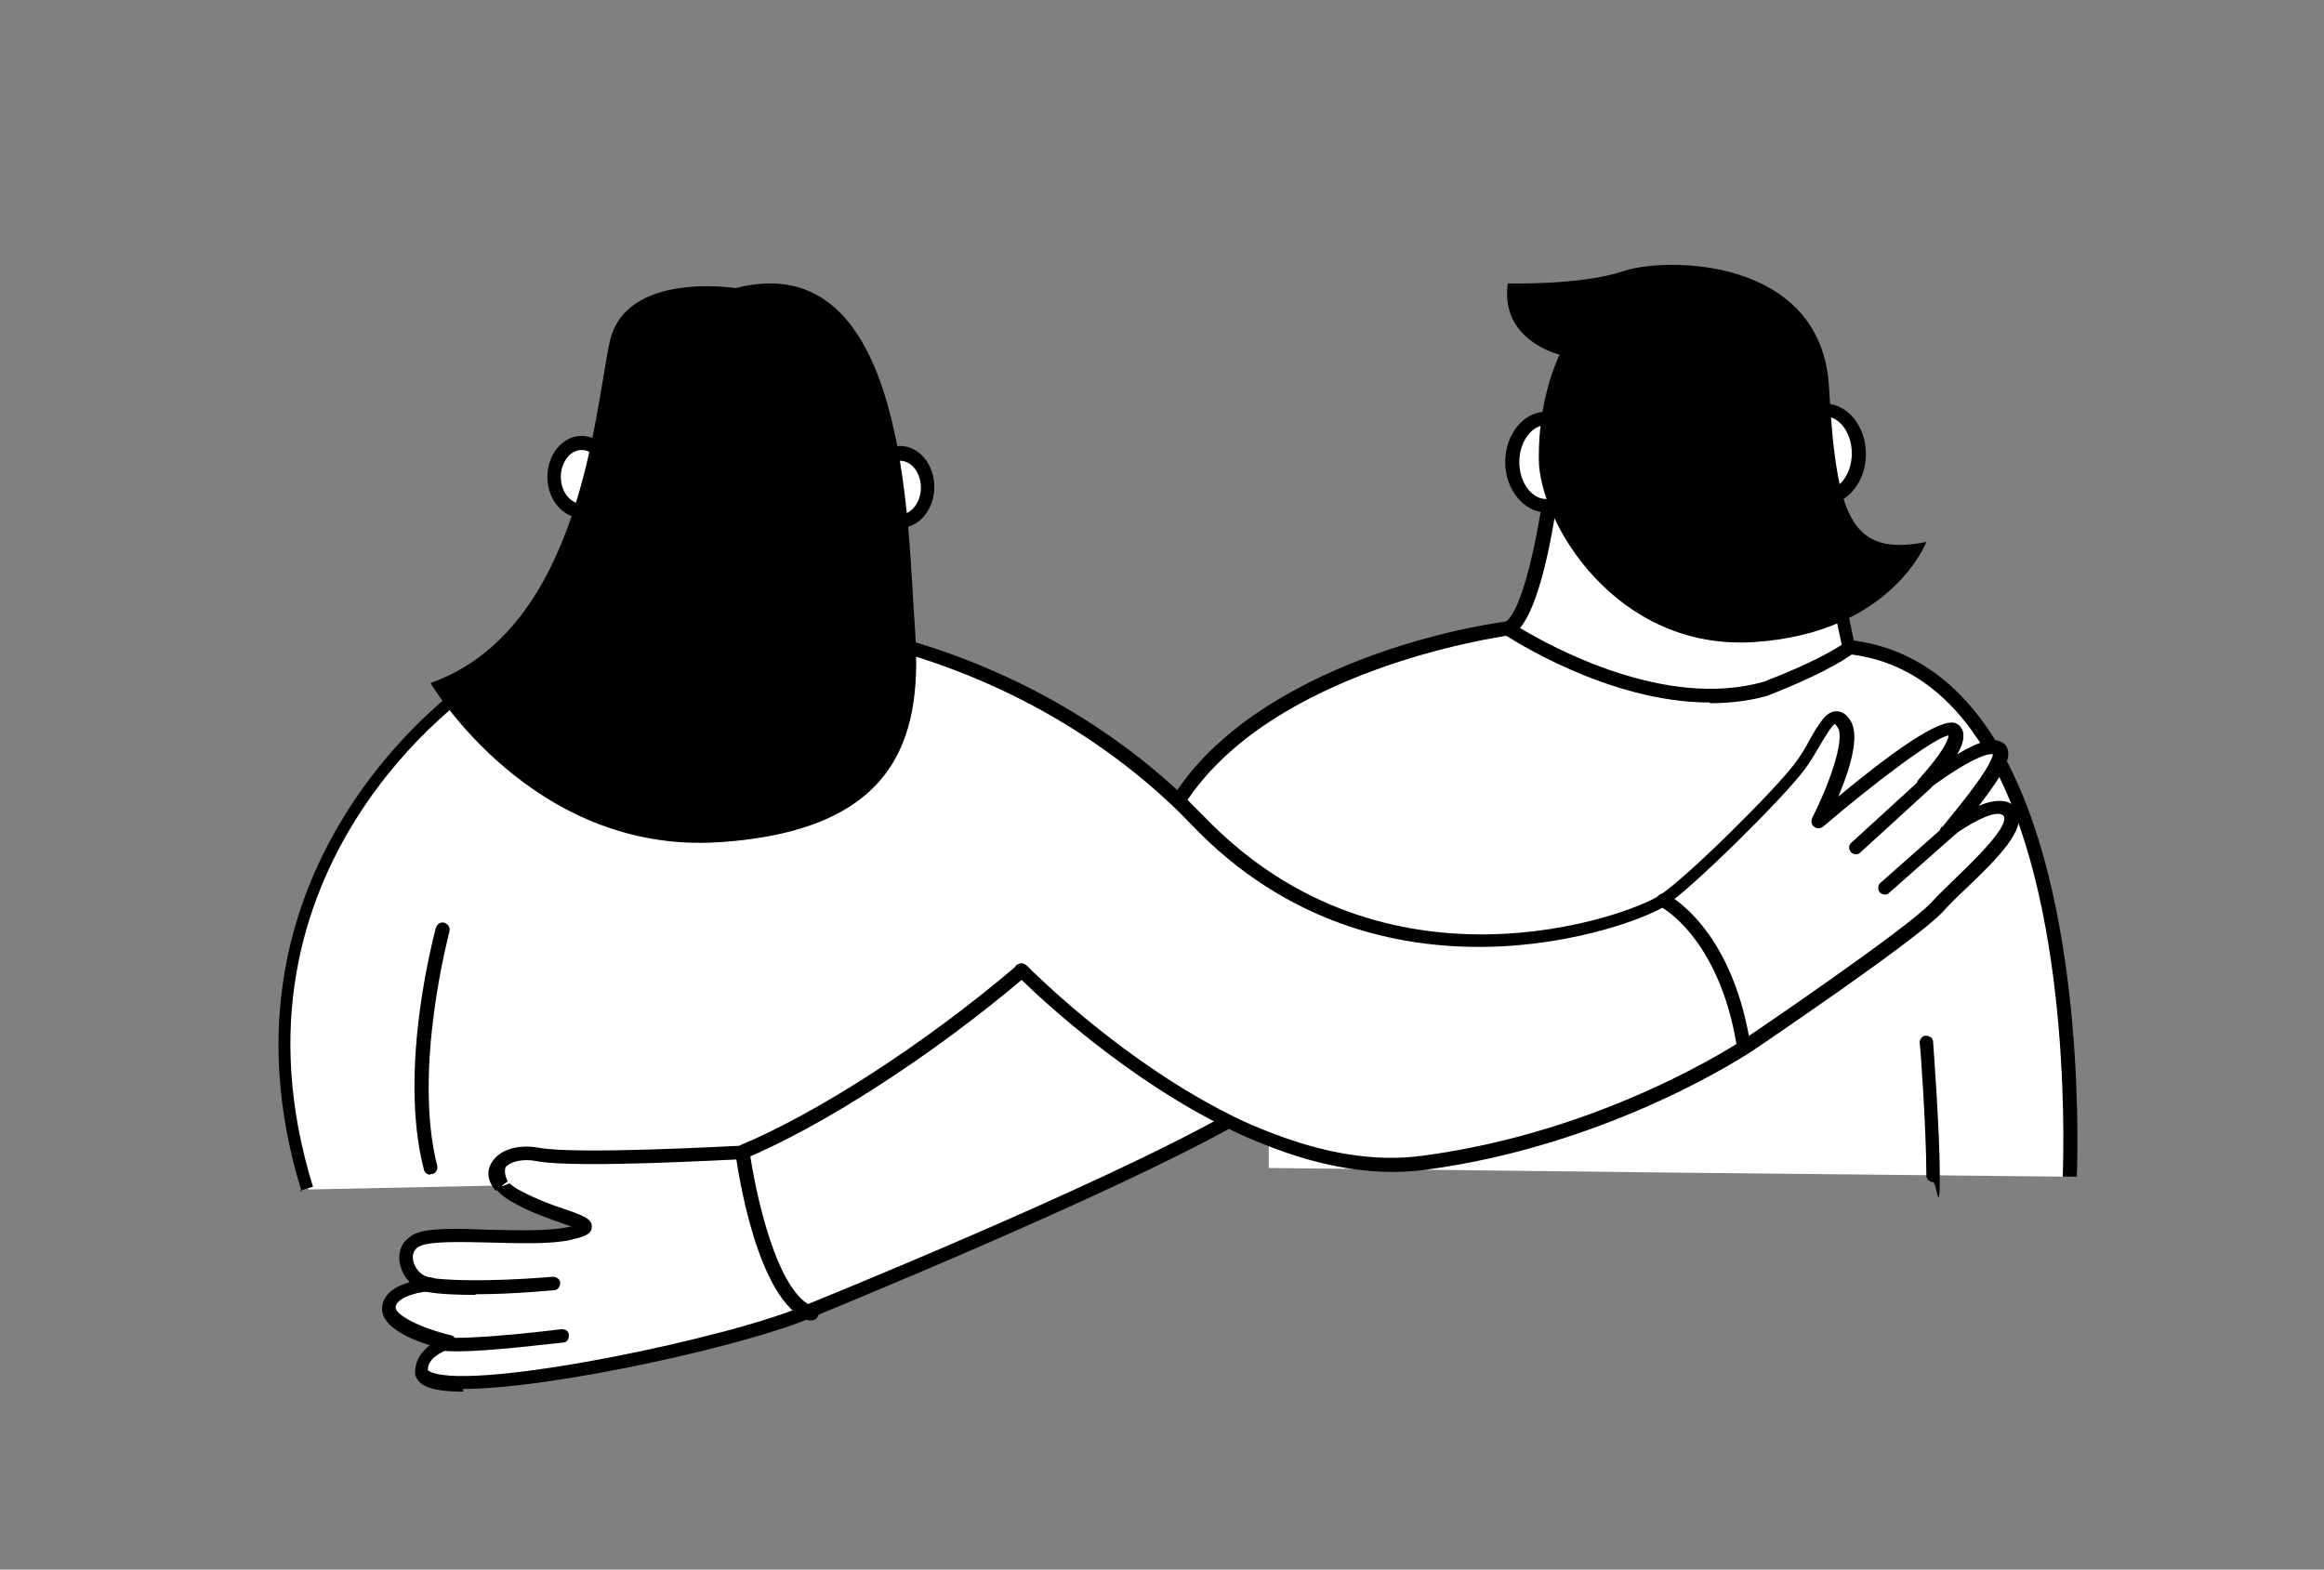 <?xml version="1.0" encoding="UTF-8"?>
<svg id="Layer_1" data-name="Layer 1" xmlns="http://www.w3.org/2000/svg" version="1.1" viewBox="0 0 346 233.7">
  <rect x="0" y="0" width="346" height="233.7" fill="#808080" stroke="none"/>
  <defs>
    <style>
      .cls-1 {
        fill: #000;
      }

      .cls-1, .cls-2 {
        stroke-width: 0px;
      }

      .cls-2 {
        fill: #fff;
      }
    </style>
  </defs>
  <path class="cls-2" d="M152.3,144.4s0,0,0,0c9.4-8,17.8-16.8,23.1-25.2,13.5-21,49.1-25.6,49.1-25.6l50.7,2.8c9.5,1.1,16.2,6.8,21.1,14.8.5.8.9,1.5,1.3,2.3,12.4,23.2,10.4,61.7,10.4,61.7l-58.1-.6-61-.7v-10.2c-1.4,1-3.3,2.1-5.4,3.3-19.3,10.9-62.9,28.5-62.9,28.5-12,5.4-57.6,14.7-57.9,8.8-.2-3.1,4.1-4.3,4.1-4.3,0,0-9.3-2.2-9-5.3.2-2.4,4.2-3.1,6.2-3.3-3.4-.3-5.8-6.9-2.3-7.5,3.8-.7,16.9.7,23.1-.6,6.2-1.3-1.4-1.6-7.7-4.9-1.1-.6-1.9-1.2-2.5-1.9"/>
  <g>
    <path class="cls-2" d="M74.8,176.6s-1.2-1.8-.3-3.4,2.5-1.4,4.5-1.3,7.1.4,7.1.4"/>
    <path class="cls-1" d="M73.9,177.1c0,0-1.5-2.3-.3-4.5,1.1-2,3.6-1.9,5.4-1.9,1.9,0,7.1.4,7.1.4v2c-.1,0-5.2-.3-7.2-.4-2,0-3.1,0-3.5.8-.6,1.1.2,2.3.2,2.4l-1.7,1.1Z"/>
  </g>
  <path class="cls-1" d="M69,207.2c-2.8,0-4.9-.3-6-1-.9-.6-1.2-1.3-1.2-1.8,0-1.9,1-3.2,2.2-4.1-3.2-1-7.4-2.9-7.1-5.7.2-2,2-3.1,4.1-3.7-.8-.8-1.3-1.9-1.5-2.9-.3-1.9.6-3.6,2.3-4.3,2-.9,6.2-.8,11.1-.6,4.3.1,8.8.2,11.7-.4.2,0,.3,0,.4-.1-.5-.2-1.1-.4-1.7-.6-1.9-.7-4.3-1.5-6.6-2.8-1.2-.6-2.1-1.3-2.8-2.1l1.6-1.3c.5.6,1.2,1.1,2.2,1.6,2.1,1.1,4.4,2,6.3,2.6,2.9,1,4.2,1.5,4.1,2.7,0,1.2-1.5,1.5-3.1,1.9-3.1.7-7.7.5-12.2.4-4.2-.1-8.6-.2-10.2.5-1.2.5-1.2,1.6-1.1,2.1.2,1.2,1.2,2.5,2.7,2.6.5,0,.9.5.9,1s-.4,1-.9,1c-3.1.3-5.2,1.3-5.3,2.4-.1,1.3,4.3,3.3,8.2,4.2.5.1.8.5.8,1s-.3.9-.8,1c0,0-3.5,1-3.4,3.2,0,0,0,.1.5.3,6.8,2.8,45.1-5.2,56-10.1.5-.2,43.8-17.7,62.8-28.5,2.2-1.2,3.9-2.3,5.3-3.3l1.2,1.7c-1.4,1-3.2,2.1-5.5,3.4-19.2,10.8-62.6,28.4-63,28.6-9,4-38.6,10.7-52.1,10.7Z"/>
  <path class="cls-1" d="M309.1,175.2h-2c0-.5,1.8-38.5-10.3-61.2-.4-.8-.8-1.5-1.3-2.3-5.2-8.6-12-13.4-20.3-14.3l-50.5-2.8c-2,.3-35.5,5.2-48.3,25.1-5,7.9-13.1,16.7-23.3,25.4,0,0,0,0-.1,0,0,0,0,0-.1,0l-.7-1.3.2.4-.6-.8s0,0,0,0h0s0,0,0,0c10.1-8.6,18-17.2,22.9-24.9,7.1-11.1,20.3-17.6,30.1-21.1,10.6-3.8,19.6-4.9,19.7-4.9,0,0,.1,0,.2,0l50.7,2.8c9,1,16.4,6.2,21.9,15.3.5.8.9,1.6,1.3,2.4,12.4,23.2,10.6,61.8,10.6,62.2ZM151.8,143.5"/>
  <g>
    <path class="cls-2" d="M74.8,176.6s-1.2-1.8-.3-3.4,2.5-1.4,4.5-1.3,7.1.4,7.1.4"/>
    <path class="cls-1" d="M73.9,177.1c0,0-1.5-2.3-.3-4.5,1.1-2,3.6-1.9,5.4-1.9,1.9,0,7.1.4,7.1.4v2c-.1,0-5.2-.3-7.2-.4-2,0-3.1,0-3.5.8-.6,1.1.2,2.3.2,2.4l-1.7,1.1Z"/>
  </g>
  <g>
    <path class="cls-2" d="M231.3,70.5s-2.3,20.8-6.7,23.1c0,0,20.7,13.9,38.2,8.9,10-3.9,12.5-6.1,12.5-6.1l-5.5-25.8h-38.5Z"/>
    <path class="cls-1" d="M254.6,104.6c-15.3,0-29.9-9.7-30.6-10.1-.3-.2-.5-.5-.5-.9,0-.4.2-.7.5-.9,2.8-1.5,5.3-14.5,6.2-22.3,0-.5.5-1,1-.9h38.5c.5.1.9.5,1,1l5.5,25.8c0,.4,0,.7-.3,1-.1,0-2.8,2.4-12.8,6.3-2.8.8-5.7,1.1-8.6,1.1ZM226.3,93.5c4.5,2.7,21.6,12.2,36.3,8,7.3-2.8,10.5-4.8,11.6-5.5l-5.2-24.3h-36.8c-.5,4.4-2.4,17.6-5.9,21.8Z"/>
  </g>
  <g>
    <ellipse class="cls-2" cx="230.2" cy="68.8" rx="5" ry="6.5"/>
    <path class="cls-1" d="M230.2,76.3c-3.3,0-6.1-3.4-6.1-7.5s2.7-7.5,6.1-7.5,6.1,3.4,6.1,7.5-2.7,7.5-6.1,7.5ZM230.2,63.3c-2.2,0-4,2.5-4,5.5s1.8,5.5,4,5.5,4-2.5,4-5.5-1.8-5.5-4-5.5Z"/>
  </g>
  <g>
    <ellipse class="cls-2" cx="271.7" cy="67.5" rx="5" ry="6.5"/>
    <path class="cls-1" d="M271.7,75.1c-3.3,0-6.1-3.4-6.1-7.5s2.7-7.5,6.1-7.5,6.1,3.4,6.1,7.5-2.7,7.5-6.1,7.5ZM271.7,62c-2.2,0-4,2.5-4,5.5s1.8,5.5,4,5.5,4-2.5,4-5.5-1.8-5.5-4-5.5Z"/>
  </g>
  <path class="cls-1" d="M224.5,42.2s10.8.3,17.1-1.8c6.3-2.2,29.6-2.2,30.7,17.2s3.2,25.3,14.5,23.1c0,0-5.2,13.6-25.7,14.9s-31.9-17.8-32-27.2c-.1-9.4,3.1-15.6,3.1-15.6,0,0-9-2.1-7.7-10.7Z"/>
  <path class="cls-1" d="M287.8,176c-.6,0-1-.5-1-1,0-6.5-.9-19.6-1-19.7,0-.6.4-1.1.9-1.1.6,0,1.1.4,1.1.9,0,.1,1,13.2,1,19.9s-.5,1-1,1Z"/>
  <path class="cls-1" d="M120.7,196.6c-.1,0-.2,0-.3,0-7.7-2.7-10.6-22.6-10.9-24.9,0-.6.3-1.1.9-1.2.6,0,1.1.3,1.2.9.8,5.8,4,21.3,9.6,23.2.5.2.8.8.6,1.3-.1.4-.5.7-1,.7Z"/>
  <path class="cls-1" d="M70.8,192.8c-2.7,0-5.4-.1-7.6-.5-.6,0-.9-.6-.9-1.2,0-.6.6-1,1.2-.9,6.8,1,18.7-.1,18.8-.1.6,0,1.1.4,1.1.9,0,.6-.4,1.1-.9,1.1-.3,0-5.9.6-11.7.6Z"/>
  <path class="cls-1" d="M68.2,201.2c-.9,0-1.6,0-2.1-.1-.6,0-.9-.6-.8-1.2,0-.6.6-.9,1.2-.8,2.7.4,13.2-.7,17.1-1.2.6,0,1.1.3,1.1.9,0,.6-.3,1.1-.9,1.1-.5,0-10.5,1.3-15.6,1.3Z"/>
  <g>
    <ellipse class="cls-2" cx="86.6" cy="71.1" rx="4.1" ry="5"/>
    <path class="cls-1" d="M86.6,77.1c-2.8,0-5.1-2.7-5.1-6.1s2.3-6.1,5.1-6.1,5.1,2.7,5.1,6.1-2.3,6.1-5.1,6.1ZM86.6,67c-1.7,0-3.1,1.8-3.1,4s1.4,4,3.1,4,3.1-1.8,3.1-4-1.4-4-3.1-4Z"/>
  </g>
  <g>
    <ellipse class="cls-2" cx="134" cy="72.6" rx="4.1" ry="5"/>
    <path class="cls-1" d="M134,78.6c-2.8,0-5.1-2.7-5.1-6.1s2.3-6.1,5.1-6.1,5.1,2.7,5.1,6.1-2.3,6.1-5.1,6.1ZM134,68.6c-1.7,0-3.1,1.8-3.1,4s1.4,4,3.1,4,3.1-1.8,3.1-4-1.4-4-3.1-4Z"/>
  </g>
  <g>
    <path class="cls-2" d="M45.9,177.1c-15.2-49.2,24.9-75.3,24.9-75.3,30.6-18.1,76.6-9.2,104.8,17.4,1.1,1,2.1,2,3.1,3,27.8,28.9,65,14.6,69.1,11.8,4.2-2.7,17.2-15.7,20.4-19.8,3.1-4.2,4.7-9.6,6.7-6.5,2.1,3.1-3.8,14.5-3.8,14.5,0,0,17.8-15.2,20-13.7,2.1,1.3-3.5,7.3-4.2,8.1.8-.6,6.5-4.9,9.6-5.4.5-.1,1,0,1.4,0,.6.3.5,1.1,0,2.2-1.6,3.4-6.9,9.5-7.5,10.2.7-.5,7.6-5.5,9.3-2.8,1.8,2.8-7.1,10-10.8,14-3.6,4-28.1,20.6-28.1,20.6,0,0-20.2,14-48.6,17.6-7.7,1-15.5-.7-23-3.6-1.8-.7-3.6-1.5-5.4-2.4-16.8-8.2-30.1-21.5-31.3-22.7,0,0,0,0,0,0h0c-14.1,12.1-30.3,22.4-41.8,27.2,0,0-24.4,1.4-30.2.3-4.8-.9-7.9,1.9-5.5,4.7"/>
    <path class="cls-1" d="M44.9,177.4c-15.2-49.3,24.9-76.2,25.3-76.4,30.1-17.9,76.7-10.2,106,17.5,1.1,1.1,2.1,2.1,3.1,3.1,27,28.1,63.3,14.7,67.8,11.7,4.1-2.7,17-15.5,20.1-19.6.9-1.2,1.7-2.5,2.3-3.7,1.4-2.4,2.4-4.1,3.9-4.1.8,0,1.5.4,2.1,1.4,1.5,2.3-.2,7.5-1.8,11.3,10-8.3,16-12,17.7-10.8.5.3.8.8.9,1.4,0,.4.2,1.2-.9,3.1,1.7-1,3.3-1.8,4.6-2,.8-.2,1.5-.1,2,.2.7.3,1,1,1,1.8,0,.5-.2,1.1-.5,1.8-.7,1.6-2.2,3.7-3.9,5.9,1.3-.6,2.7-.9,3.8-.7.8.1,1.4.6,1.8,1.2,1.8,2.8-2.9,7.4-7.5,11.8-1.3,1.2-2.5,2.4-3.4,3.4-3.7,4.1-27.3,20-28.3,20.7-.2.1-20.8,14.1-49,17.8-7.1.9-15-.3-23.5-3.7-1.8-.7-3.7-1.5-5.5-2.4-15.2-7.4-27.7-19.1-30.9-22.2-13.4,11.3-29.6,21.8-41.4,26.7-.1,0-.2,0-.3,0-1,0-24.5,1.4-30.4.3-2.5-.5-4.4.2-5,1.2-.4.7,0,1.4.4,1.9l-1.6,1.3c-1.2-1.4-1.4-2.9-.6-4.2,1.1-1.9,3.9-2.8,7.1-2.2,5.4,1,27.5-.2,29.7-.3,11.8-4.9,27.8-15.3,41.1-26.6.1-.2.3-.4.6-.5.4-.2.8,0,1.1.2,1.5,1.5,14.7,14.6,31,22.6,1.8.9,3.5,1.6,5.3,2.3,8.2,3.2,15.7,4.4,22.5,3.5,27.7-3.6,47.9-17.3,48.1-17.4.3-.2,24.4-16.5,27.9-20.4.9-1,2.2-2.2,3.5-3.5,2.8-2.7,8.1-7.8,7.2-9.3,0-.1-.2-.2-.5-.3-1.5-.3-4.8,1.6-7.3,3.4-.4.3-1,.3-1.4-.1-.4-.4-.4-1,0-1.4h.1c3.7-4.5,6.3-7.9,7.2-9.9.2-.4.3-.7.3-.9-.1,0-.3,0-.5,0-1.8.3-5.2,2.3-9.1,5.2-.4.3-1,.3-1.4-.1-.4-.4-.4-1,0-1.4,3.6-4,4.4-5.9,4.4-6.5-2.1.3-11.2,7.2-18.7,13.6-.4.3-.9.3-1.3,0-.4-.3-.5-.8-.3-1.3,2.3-4.5,5-11.7,3.8-13.5-.3-.4-.4-.5-.4-.5-.4.1-1.5,1.9-2.2,3.1-.7,1.2-1.5,2.6-2.5,3.9-3.2,4.2-16.4,17.3-20.6,20.1-4.7,3.1-42.5,17.1-70.4-12-1-1-1.9-2-3-3-28.7-27.1-74.2-34.7-103.5-17.3-.4.2-39.2,26.3-24.4,74.1l-2,.6ZM290.6,109.5h0Z"/>
  </g>
  <path class="cls-1" d="M259.5,156.2c-.5,0-.9-.4-1-.9-2.7-15.8-11.2-20.3-11.3-20.3-.5-.3-.7-.9-.5-1.4.3-.5.9-.7,1.4-.5.4.2,9.5,4.9,12.4,21.8,0,.6-.3,1.1-.8,1.2,0,0-.1,0-.2,0Z"/>
  <path class="cls-1" d="M276.4,127.2c-.3,0-.6-.1-.8-.3-.4-.4-.4-1.1,0-1.4l10.4-9.5c.4-.4,1.1-.4,1.4,0,.4.4.4,1.1,0,1.4l-10.4,9.5c-.2.2-.4.3-.7.3Z"/>
  <path class="cls-1" d="M280.7,133.2c-.3,0-.6-.1-.8-.3-.4-.4-.3-1.1,0-1.4l12.1-10.7c.4-.4,1.1-.3,1.4,0,.4.4.3,1.1,0,1.4l-12.1,10.7c-.2.2-.4.3-.7.3Z"/>
  <path class="cls-1" d="M64.1,174.9c-.5,0-.9-.3-1-.8-3.9-15.1,1.6-35.1,1.8-36,.2-.5.7-.9,1.3-.7.5.2.9.7.7,1.3,0,.2-5.5,20.4-1.8,34.9.1.5-.2,1.1-.7,1.2,0,0-.2,0-.3,0Z"/>
  <path class="cls-1" d="M109.5,42.9s-16.3-2.6-18.7,7.9c-2.3,10.5-4.3,42.9-26.7,50.9,0,0,15,25.5,42.9,23.7,27.9-1.8,30.3-17.1,29.2-32.1-1.1-15-1-57-26.7-50.4Z"/>
</svg>